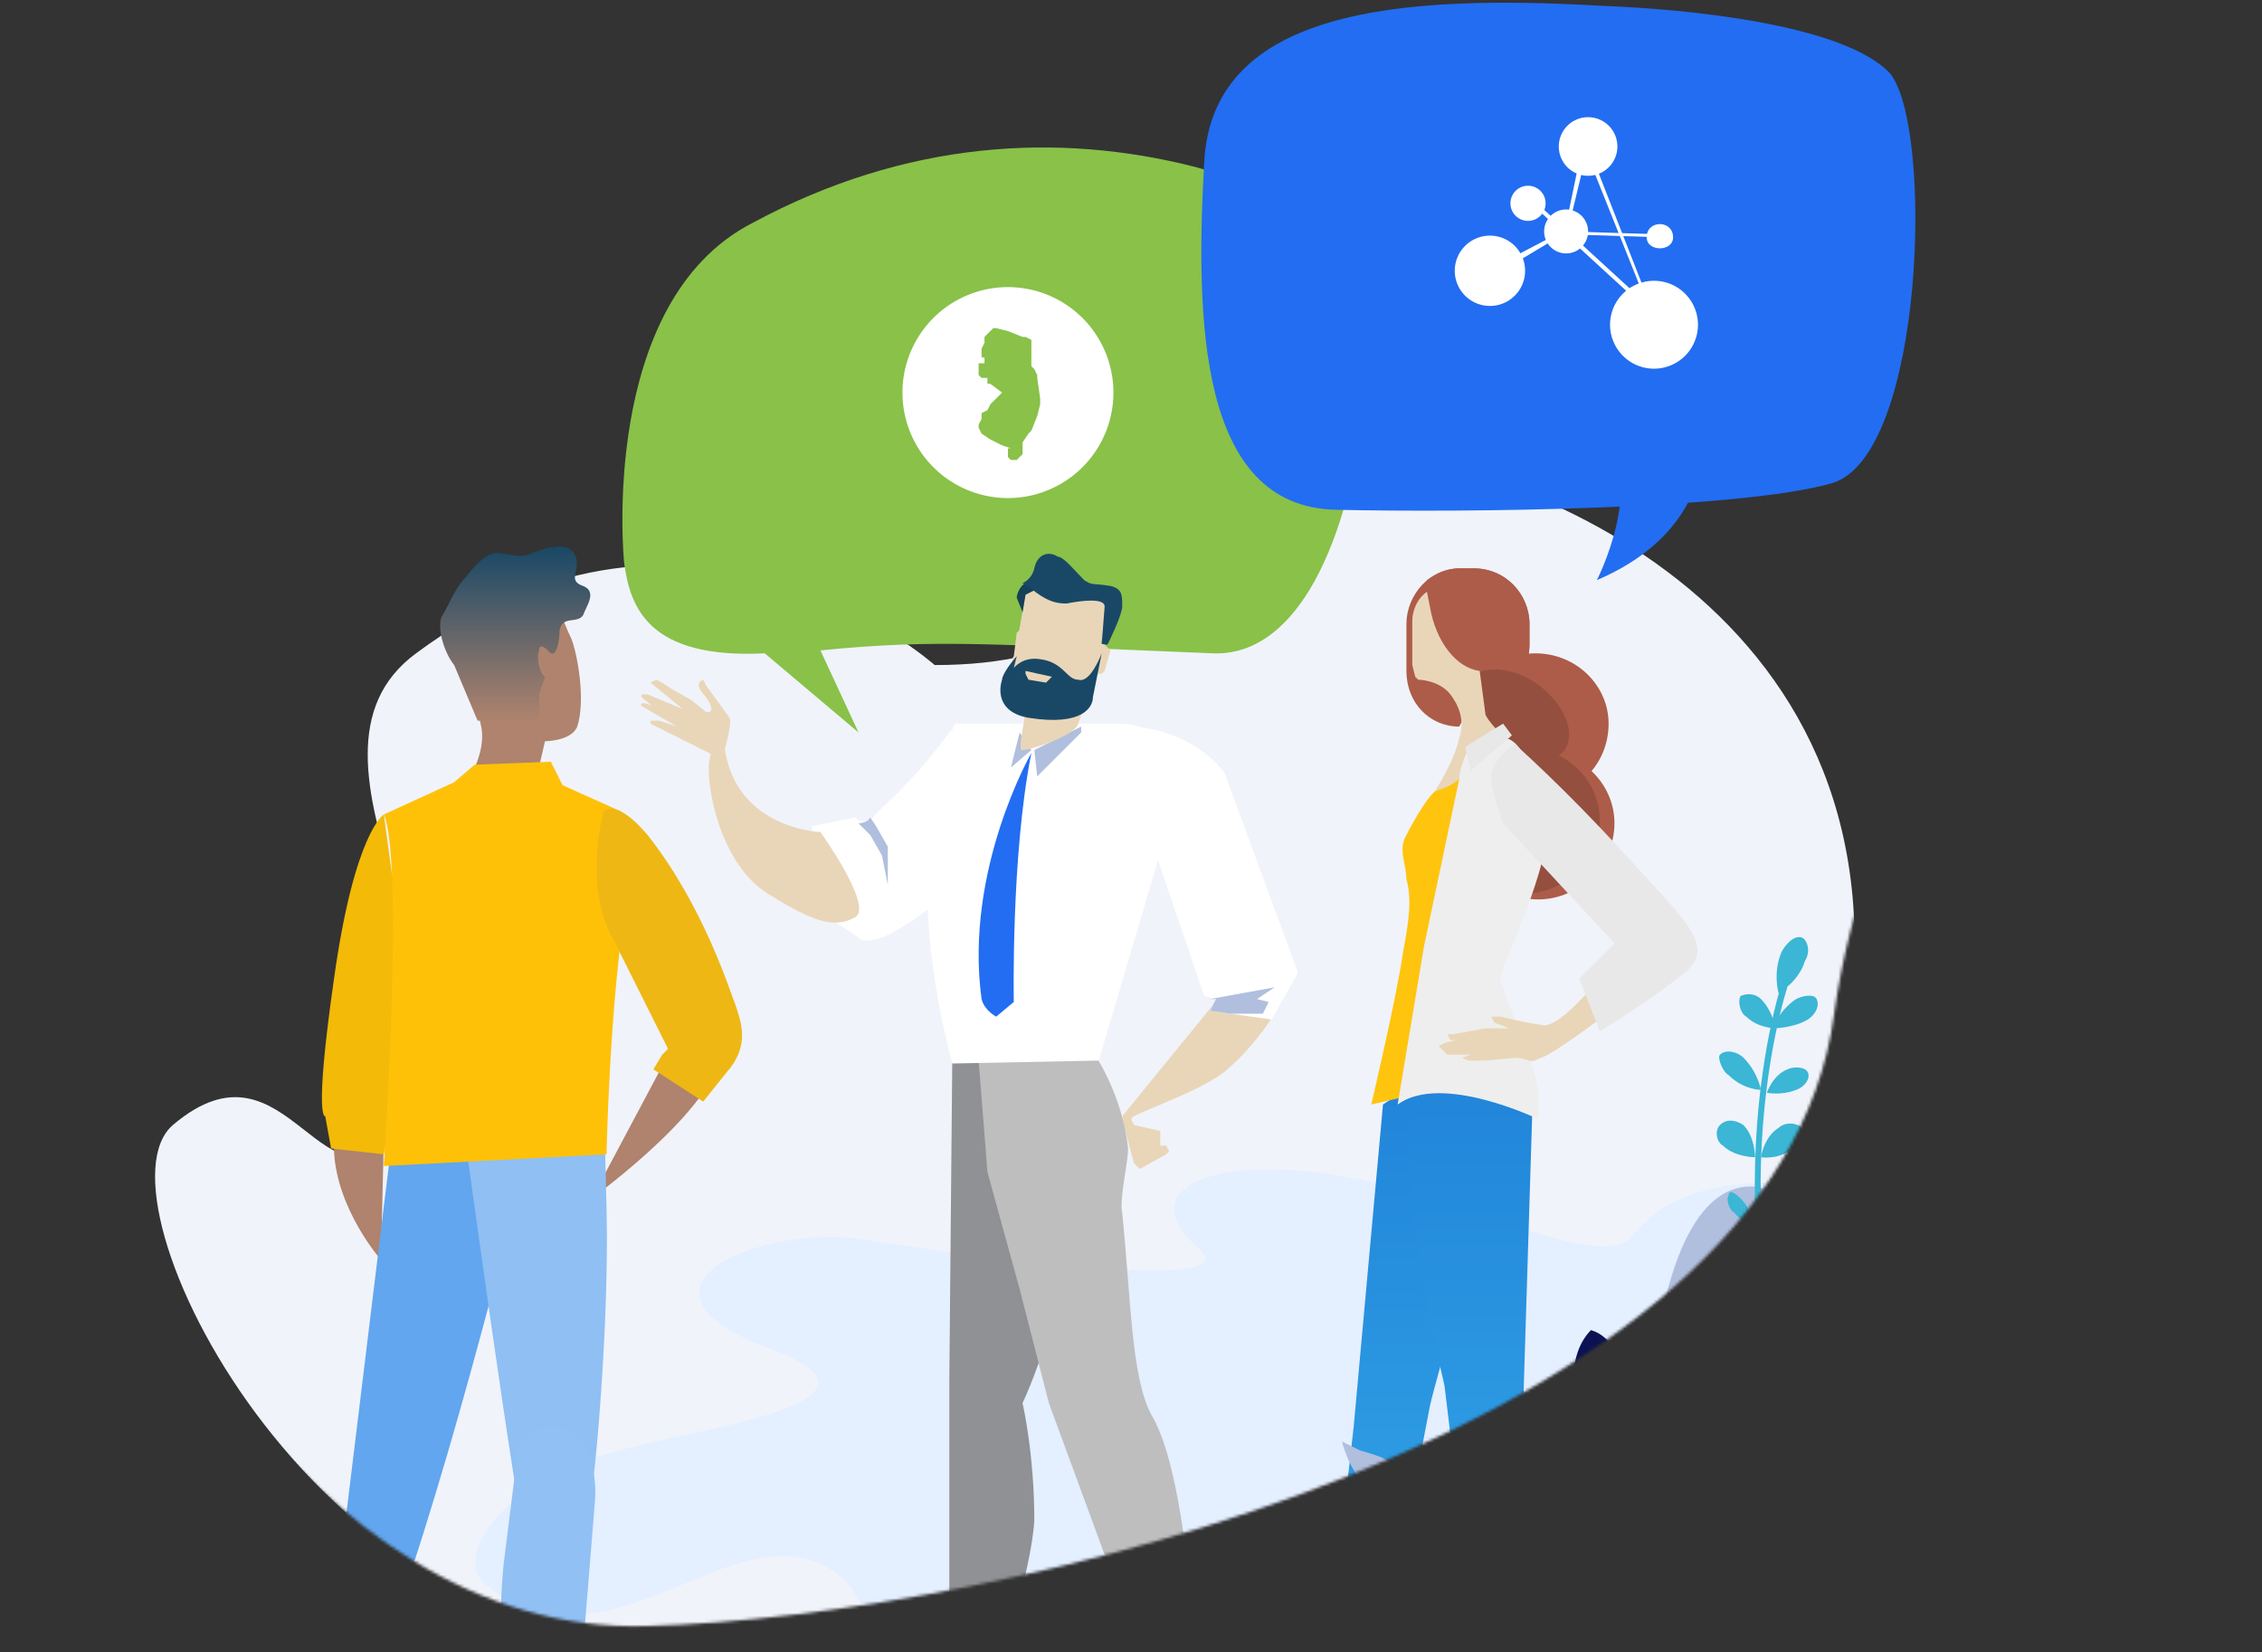 <svg width="772" height="564" fill="none" 
  xmlns="http://www.w3.org/2000/svg">
  <rect width="100%" height="100%" fill="#333333" stroke="none"/>
  <mask id="a" maskUnits="userSpaceOnUse" x="0" y="-83" width="772" height="639">
    <path d="M428-80c96 0 271 92 331 94 59 1-113 186-133 332-19 145-288 206-405 209-118 4-196-151-167-176 40-34-78-161-49-198C38 139 145 8 195-29c93-69 233-51 233-51z" fill="#F0F3FA"/>
  </mask>
  <g mask="url(#a)">
    <path d="M319 227c96 0 76-75 136-74 59 2 196 52 176 197-19 146-288 207-405 210-118 3-196-151-167-176 40-34 51 37 80 0 33-41-46-125 3-161 94-70 177 4 177 4z" fill="#F0F3FA"/>
    <path d="M874 478c-11 11-38 27-94 65-40 27-121 49-130 34-4-7 15-15 14-23 0-10-24-4-36 2-88 44-200 57-175 16 14-21-40-26-61-14-44 24-96 31-95 6 0-25-18-38-43-31-26 7-58 32-88 8-12-9 5-36 46-46 22-7 102-16 50-35-53-20-4-42 32-37 13 2 136 21 115 3-25-22 10-35 66-21 26 6 73 29 82 17 10-12 26-22 69-17 186 23 244 77 248 73z" fill="#E4EFFF"/>
    <path d="M257 76c52-28 104-31 151-19 46 13 64 24 58 80-7 55-26 87-52 86-75-3-94-5-134-1l13 28-32-27c-40 2-46-16-48-31 0 0-9-89 44-116z" fill="#89C149"/>
    <path d="M183 266l3-13s9 0 11-5c3-9 0-25-2-30-6-12-9-35-38-17-11 7 6 39 7 46 2 7-2 15-2 15l7 6 14-2zM131 389l-1 41s-15-17-16-37c-2-19 16-6 17-4z" fill="#AF836D"/>
    <path d="M149 473s4 2-9 61l-20 89c-1 5-3 4-3 4l-12 1-6-5 17-97 33-53z" fill="#163F59"/>
    <path d="M227 362l-25 47s47-34 44-53c-3-18-19 6-19 6z" fill="#AF836D"/>
    <path d="M131 278s-10 6-17 56c-7 49-3 47-3 47l2 11 18 2 10-42-10-74z" fill="#F3BA07"/>
    <path d="M177 406s-28 114-49 164c-13 30-13-27-13-27l20-164 57-3s-7 2-15 30z" fill="#61A6EF"/>
    <path d="M157 376s20 147 23 153c7 23 18-7 21-14 2-8 7-63 6-103l-1-40-49 4z" fill="#8FBFF3"/>
    <path d="M177 493l-5 40c-2 16-2 63 1 95 0 2 21-4 21-4l9-111c2-21-13-35-26-20z" fill="#91C0F4"/>
    <path d="M131 278l24-11 7-6 26-1 4 8 20 9s5 7 1 36c-5 33-6 81-6 81l-76 4s7-104 0-120z" fill="#FFC107"/>
    <path d="M206 277s4-5 15 8c19 24 28 53 30 58 2 6 5 14-3 23l-8 10-17-11 3-5 2-2-19-38c-10-18-3-43-3-43z" fill="#EEB714"/>
    <path d="M187 222s-3-3-3 0c-1 2 0 8 2 9l-2 6v9h-21l-8-19c-4-5-6-14-4-17s4-9 8-13c3-4 6-7 9-8s9 2 13 0c3-1 12-5 15 0s-3 9 3 11c5 2 1 7 0 10-2 3-7 0-8 5 0 3-1 11-4 7z" fill="url(#paint0_linear)"/>
    <path d="M389 399l9-5 1-1-1-2h-2v-5l-9-2-4-2 4 15" fill="#E9D6B8"/>
    <path d="M349 260s10 11-20 40c-31 28-36 20-36 20l-9-6-7-32 15-3 1 1s3 1 5-1c2-3 12-10 26-29 7-8 23 8 25 10z" fill="#fff"/>
    <path d="M280 284s-31-1-33-32c-1-10-3-1-5 8-1 9 4 35 20 45s23 12 30 8c6-4-12-29-12-29z" fill="#E9D6B8"/>
    <path d="M324 586s5 7 9 1c8-15 19-51 20-68 0-23-4-40-4-40l-25-8v115z" fill="#8F9194"/>
    <path d="M325 362l-1 109 23 12s14-26 16-59c0-14 1-45-7-56-11-15-31-6-31-6z" fill="#8F9194"/>
    <path d="M334 362l3 38 11 40 10 39 39 106 12 1s-2-80-16-103c-7-13-7-40-10-69-1-5 2-17 2-22-2-19-12-33-12-33l-39 3z" fill="#BEBEBE"/>
    <path d="M325 363l50-1 21-71s14-43-13-44h-57s-21 40-1 116z" fill="#fff"/>
    <path d="M414 343l-31 38s1 6 4 3c0-1-2-2 0-3 8-4 26-10 33-17 9-8 15-18 15-18l-21-3z" fill="#E9D6B8"/>
    <path d="M352 257s-23 40-17 84c1 4 5 6 5 6l6-5s-1-50 6-85z" fill="#226DF2"/>
    <path d="M353 256l1 9 15-15v-2l-16 8zM348 250l-3 12 7-6-4-6zM303 289l-4-7-2-3c-1 2-4 2-4 2l4 4 4 7 2 10v-13z" fill="#B0BFDE"/>
    <path d="M394 290l17 50 4 1-2 4 21 3 9-16-25-68s-9-14-31-16c-15-2 5 38 7 42z" fill="#fff"/>
    <path d="M435 337l-22 4h2l-2 4 7 1h11l2-4-4-1 6-4z" fill="#B0BFDE"/>
    <path d="M371 238l-3 9c-1 4-16 9-19 9-2 1 1-11 1-14v-4h21z" fill="#E9D6B8"/>
    <path d="M345 231c0 3 2 5 4 5l19 3c3 1 5-1 5-3l5-29c0-2-1-4-4-5l-19-3c-2 0-5 1-5 4l-5 28z" fill="#E9D6B8"/>
    <path d="M349 209l-2-5c0-1 1-4 3-5 3-1 4 2 4 2l-4 2-1 6z" fill="#163F59"/>
    <path d="M378 220s5-10 5-13c0-4 0-6-4-7-6-1-6 0-9-2-3-3-7-8-9-8-3-2-7-1-8 4-1 4-4 5-4 5l3 2c5 4 8 5 12 5 5-1 13-2 13 1l-1 13h2z" fill="#194866"/>
    <path d="M370 228l2 2h4l1-1 2-7-2-2-4-1-1 2-2 7zM346 224c-1 1 0 2 1 2h4l2-1 1-8-1-1-5-1-1 1-1 8z" fill="#E9D6B8"/>
    <path d="M376 223l-3 15c0 3-3 10-22 7-11-2-10-10-9-13 0-2 4-7 5-8l-1 4s3-4 9-3c8 1 9 7 13 7 3 1 6-4 8-9z" fill="#194866"/>
    <path d="M357 233l-6-1-1-2v-1l9 2-2 2zM247 257s3-10 2-12l-8-11-1-2s-4 1 1 6c4 6 0 5 0 5l-5-4-7-4-3-2-2-1-2 1 11 9-12-5h-2v1l12 10-6-2h-3v1l24 12 1-2z" fill="#E9D6B8"/>
    <path d="M231 244l-8-3-3-1c-2 0-1 1-1 1l12 7v-4z" fill="#E9D6B8"/>
    <path d="M472 377l-10 110-12 106 16 2 22-115c2-10 25-83 17-102s-33-1-33-1z" fill="url(#paint1_linear)"/>
    <path d="M523 378l-3 97s4 26 4 35v78l-17 1-14-116c-2-9-20-83-9-102 10-18 39 7 39 7z" fill="url(#paint2_linear)"/>
    <path d="M499 281c0 14 11 26 26 26 14 0 26-12 26-26s-12-25-26-25c-15 0-26 11-26 25zM480 229c0 11 8 19 18 19l5-9c10 0 19-8 19-19v-7c0-10-8-19-19-19h-5c-10 0-18 9-18 19v16z" fill="#AD5C49"/>
    <path d="M522 220v-7c0-10-8-19-19-19h-5c-4 0-8 2-11 4l1 13c3 14 12 24 23 26 6-2 11-9 11-17z" fill="#AD5C49"/>
    <path d="M499 247c0 14 11 25 25 25s25-11 25-25c0-13-11-24-25-24s-25 11-25 24z" fill="#AD5C49"/>
    <path d="M495 280c0 14 11 25 25 25s26-11 26-25-12-25-26-25-25 11-25 25z" fill="#954F3F"/>
    <path d="M524 233c-9-6-20-6-24 0s1 16 10 22 20 6 24 1c4-6 0-16-10-23z" fill="#954F3F"/>
    <path d="M487 202l1 5c2 12 9 21 17 22l2 15c2 4 8 9 8 9 1 9-28 21-27 20 1-2 8-12 10-21 2-6 0-11-3-15-4-5-11-5-11-5l-1-1-1-4v-15c0-4 2-8 5-10z" fill="#E9D6B8"/>
    <path d="M481 374l-13 3s9-38 11-53c3-15 2-20 1-24 0-5-3-10 0-15 3-6 8-14 10-15 3-1 6-2 9-5l-18 109z" fill="#FFC40E"/>
    <path d="M477 377l9-54 12-57c0-4 3-10 3-10s7-5 13-4 11 15 14 28c2 14-16 51-16 54s13 31 13 39v9s-33-16-48-5z" fill="#EEE"/>
    <path d="M513 247l-5 3-8 5 2 8 14-12-3-4z" fill="#E8E8E8"/>
    <path d="M545 335s-12 15-18 15l-6-1-9-2h-3l1 2 5 2h-8l-11 2h-2l1 2h2l-4 1-2 1 1 1 1 1 1 1h8l-3 1 2 1h6l11-1c5 1 4 2 8 0 4-1 21-14 24-16s-5-10-5-10z" fill="#E9D6B8"/>
    <path d="M551 322l-38-41s-4-10-4-16 8-11 8-11 17 15 37 37c21 23 32 32 21 41s-29 20-29 20l-7-18 12-12z" fill="#E8E8E8"/>
    <path d="M581 545s11 8 20 1 15-15 8-20-41 1-28 19z" fill="#E4EFFF"/>
    <path d="M558 607s84-89 82-139c-3-50-58-106-74-13-17 93 14 115-8 152z" fill="#B0BFDE"/>
    <path d="M606 427s10 107-48 180" stroke="#B0BFDE" stroke-miterlimit="10"/>
    <path d="M666 409s8-3 11-10c2-2 2-8-1-9-2-1-6 1-8 4-3 7-2 15-2 15zM660 420s2-7 0-13c-1-2-4-5-7-5-2 1-3 5-2 8 2 6 9 10 9 10zM654 434s0-7-5-12c-1-2-6-3-7-1-2 1-2 5 1 7 5 5 11 6 11 6zM660 420s5 3 12 2c2 0 6-3 6-5s-4-3-7-2c-7 1-11 5-11 5zM654 433s5 3 12 2c2 0 6-2 6-4-1-3-4-4-7-3-7 1-11 5-11 5zM649 453s4 3 9 2c2 0 5-2 5-5-1-2-3-3-6-3-5 1-8 6-8 6zM648 452s0-5-3-9c-1-2-4-4-6-3-1 1-1 4 1 7 3 4 8 5 8 5z" fill="#B0BFDE"/>
    <path d="M612 524h-3l1-1s3 1 7-1c5-2 9-7 14-15 6-12 11-29 16-51 5-25 13-37 17-45l4-6 1 1-3 5c-5 8-13 20-18 46-10 49-22 63-31 67h-5z" fill="#B0BFDE"/>
    <path d="M632 538c-29-55-34-107-33-141 1-37 9-61 9-61l2 1s-8 24-9 60c-1 34 4 86 33 140l-2 1z" fill="#3BB6D5"/>
    <path d="M607 339s-2-7 1-14c1-2 4-6 7-5 2 1 3 5 1 8-2 7-9 11-9 11zM605 351s2-6 8-10c2-1 6-2 7 0s0 5-3 7c-5 3-12 3-12 3zM603 373s2-6 7-8c2-1 6-1 7 1s-1 5-4 6c-5 2-10 1-10 1z" fill="#3BB6D5"/>
    <path d="M606 351s-6 0-10-4c-2-1-3-5-2-7 2-1 5-1 7 1 4 4 5 10 5 10zM611 484s-6 2-12 0c-2-1-5-3-4-5s4-3 7-2c6 2 9 7 9 7zM601 372s-6 0-11-5c-2-1-4-6-3-7 2-2 6-1 8 1 5 5 6 11 6 11zM599 395s-7 0-11-4c-2-1-3-5-1-7s5-2 8 0c4 4 4 11 4 11zM601 395s1-7 6-10c2-2 6-2 8 0 1 2 0 5-3 7-5 4-11 3-11 3zM612 485s-1-6 2-12c1-2 5-5 7-4 2 0 2 3 0 6-3 6-9 10-9 10zM602 439s2-4 7-6c2-1 6-2 8-1 1 2-1 4-3 5l-12 2zM599 418s-4 0-7-4c-2-1-3-5-2-6 0-2 2-1 4 1 4 4 5 9 5 9zM607 463s-1-7 1-12c1-2 3-3 5-1 1 1 2 5 1 8-3 4-7 5-7 5zM602 440s-8 0-14-4c-2-1-4-4-2-5 2-2 6-1 9 0 6 3 7 9 7 9zM606 464s-8 0-13-3c-2-1-4-4-2-5 2-2 6-2 9 0 5 3 6 8 6 8zM674 361s-6 2-11 0c-3-1-6-3-5-5s4-3 7-2c6 2 9 7 9 7zM618 504s0-4 3-9l7-4c1 1 1 3-1 6-3 4-9 7-9 7zM625 413s2-6 6-10c1-2 4-2 4-1 1 2 0 6-2 8-4 3-8 3-8 3zM600 420s1-6 7-10c1-2 6-5 8-4 1 1 0 4-3 7l-12 7zM642 495c-30 24-46 59-46 92 33 7 70-1 100-26 30-24 46-59 46-92-33-7-70 1-100 26z" fill="#3BB6D5"/>
    <path d="M730 478L601 582M704 499l26 3M682 517l32 4M660 535l53 6M638 553l52 5M706 497l3-26M684 515l4-41M662 533l5-51M640 551l5-53M618 568l5-44" stroke="#0C1153" stroke-miterlimit="10"/>
    <path d="M543 454c-4 4-6 10-6 17 0 11 5 19 12 22 3-5 6-11 6-18 0-10-5-19-12-21zM540 495c-5-6-12-10-18-10 0 5 2 11 6 16 5 6 12 10 18 10 0-5-2-11-6-16zM548 517c-3-4-8-7-13-8-9-2-17 0-22 5 3 4 7 7 13 8 9 2 17 0 22-5zM567 506c-8 2-14 8-16 14 5 3 12 4 19 2 8-3 14-8 16-15-5-3-12-4-19-1zM564 482c-6 4-10 10-11 16 5 1 10 0 15-3 6-3 10-9 11-15-5-1-10-1-15 2z" fill="#0C1153"/>
    <path d="M549 490h-1v82h1v-82z" fill="#0C1153"/>
    <path d="M548 502h1l6-4-1-1-6 5zM524 540c6 4 12 5 18 3-1-5-4-9-8-12-6-5-13-5-19-4 1 5 4 10 9 13z" fill="#0C1153"/>
    <path d="M548 546v-1l-6-3-1 1 7 3zM548 525h1l4-6-1-1-4 7zM546 510h-1l3 3 1-1-3-2zM547 517v1h1l1-1h-2zM557 528c6-7 13-10 19-10-1 5-3 10-7 15-5 7-12 10-18 10 0-5 2-10 6-15zM549 550c3-4 8-7 13-8 9-2 18 0 22 5-3 4-7 7-13 8-8 2-17 0-22-5z" fill="#0C1153"/>
    <path d="M552 542l-4 3 1 1 3-3v-1zM550 549l-1 1v1l1-1v-1zM544 560c-2-3-4-6-8-8-6-2-12-2-16 1 1 3 4 6 8 7 6 3 12 3 16 0z" fill="#0C1153"/>
    <path d="M494 523s-14-3-22 0c-10 3-13 11-14 13 0 1 4 4 9 5 2 1 9 2 15-1s7-4 9-7 2-9 3-10zM481 516s-11-4-15-9c-6-6-8-15-8-15l6 3c3 1 12 3 16 8 2 3 4 6 1 13zM520 539s-8 0-14 3c-6 2-13 7-16 19l6-2c2 0 11 1 18-3 4-3 5-5 6-7v-10zM500 523l-1-3c-2-3-4-4-5-8v-8s7 3 9 8c0 4 0 6-3 11zM458 514s-3-4-10-3c-7 0-8 2-9 3l5 2c3 1 5 2 9 1s5-3 5-3z" fill="#B0BFDE"/>
    <path d="M524 539l13 12-1 1-13-12c-14-11-37-25-67-25v-2c31 1 54 14 68 26z" fill="#B0BFDE"/>
    <path d="M456 174c44 1 137 0 169-9s35-122 20-140C629 8 574 3 547 2c-69-4-133 1-136 53-3 54-2 118 45 119z" fill="#226DF2"/>
    <path d="M580 160s-2 24-35 38c0 0 17-33 2-50-9-10 33 12 33 12z" fill="#226DF2"/>
  </g>
  <g clip-path="url(#clip0)">
    <path d="M344 98a36 36 0 1 0 0 72 36 36 0 0 0 0-72zm11 40l-1 4-2 5-1 1-2 3v4l-2 2h-2l-1-1v-2-1h1l-3-1-4-2-3-2-1-2v-1l1-2v-1-1l2-1 1-2 2-2 2-2-4-3h-1v-2h-2l-1-1v-2-2h2v-2h-1v-2-1l1-2v-2l1-1 2-2h1l4 1 5 2h1l2 1v9l1 1 1 2v1l1 7v2z" fill="#fff"/>
  </g>
  <path d="M535 80v-1l32 1v1l-32-1zM534 79l6-29h2l-7 29h-1z" fill="#fff"/>
  <path d="M543 56l1-1 18 46h-1l-18-45zM534 80l1-1 24 22-1 1-24-22zM514 89l21-11v1l-20 12-1-2z" fill="#fff"/>
  <path d="M521 68l1-1 13 12-1 1-13-12z" fill="#fff"/>
  <path d="M542 79a7 7 0 1 1-15 0 7 7 0 0 1 15 0M527 67a6 6 0 1 1-11 0 6 6 0 0 1 11 0zM552 50a10 10 0 1 1-20 0 10 10 0 0 1 20 0zM520 89a12 12 0 1 1-23 0 12 12 0 0 1 23 0M579 107a15 15 0 1 1-29 0 15 15 0 0 1 29 0zM571 81c0 5-9 5-9 0 0-6 9-6 9 0z" fill="#fff"/>
  <defs>
    <linearGradient id="paint0_linear" x1="175" y1="187" x2="175" y2="246" gradientUnits="userSpaceOnUse">
      <stop stop-color="#194866"/>
      <stop offset="1" stop-color="#AF836D"/>
    </linearGradient>
    <linearGradient id="paint1_linear" x1="478" y1="369" x2="478" y2="595" gradientUnits="userSpaceOnUse">
      <stop stop-color="#2184D9"/>
      <stop offset="1" stop-color="#35ABEA"/>
    </linearGradient>
    <linearGradient id="paint2_linear" x1="503" y1="365" x2="503" y2="589" gradientUnits="userSpaceOnUse">
      <stop stop-color="#2184D9"/>
      <stop offset="1" stop-color="#35ABEA"/>
    </linearGradient>
    <clipPath id="clip0">
      <path fill="#fff" transform="translate(308 98)" d="M0 0h73v73H0z"/>
    </clipPath>
  </defs>
</svg>
